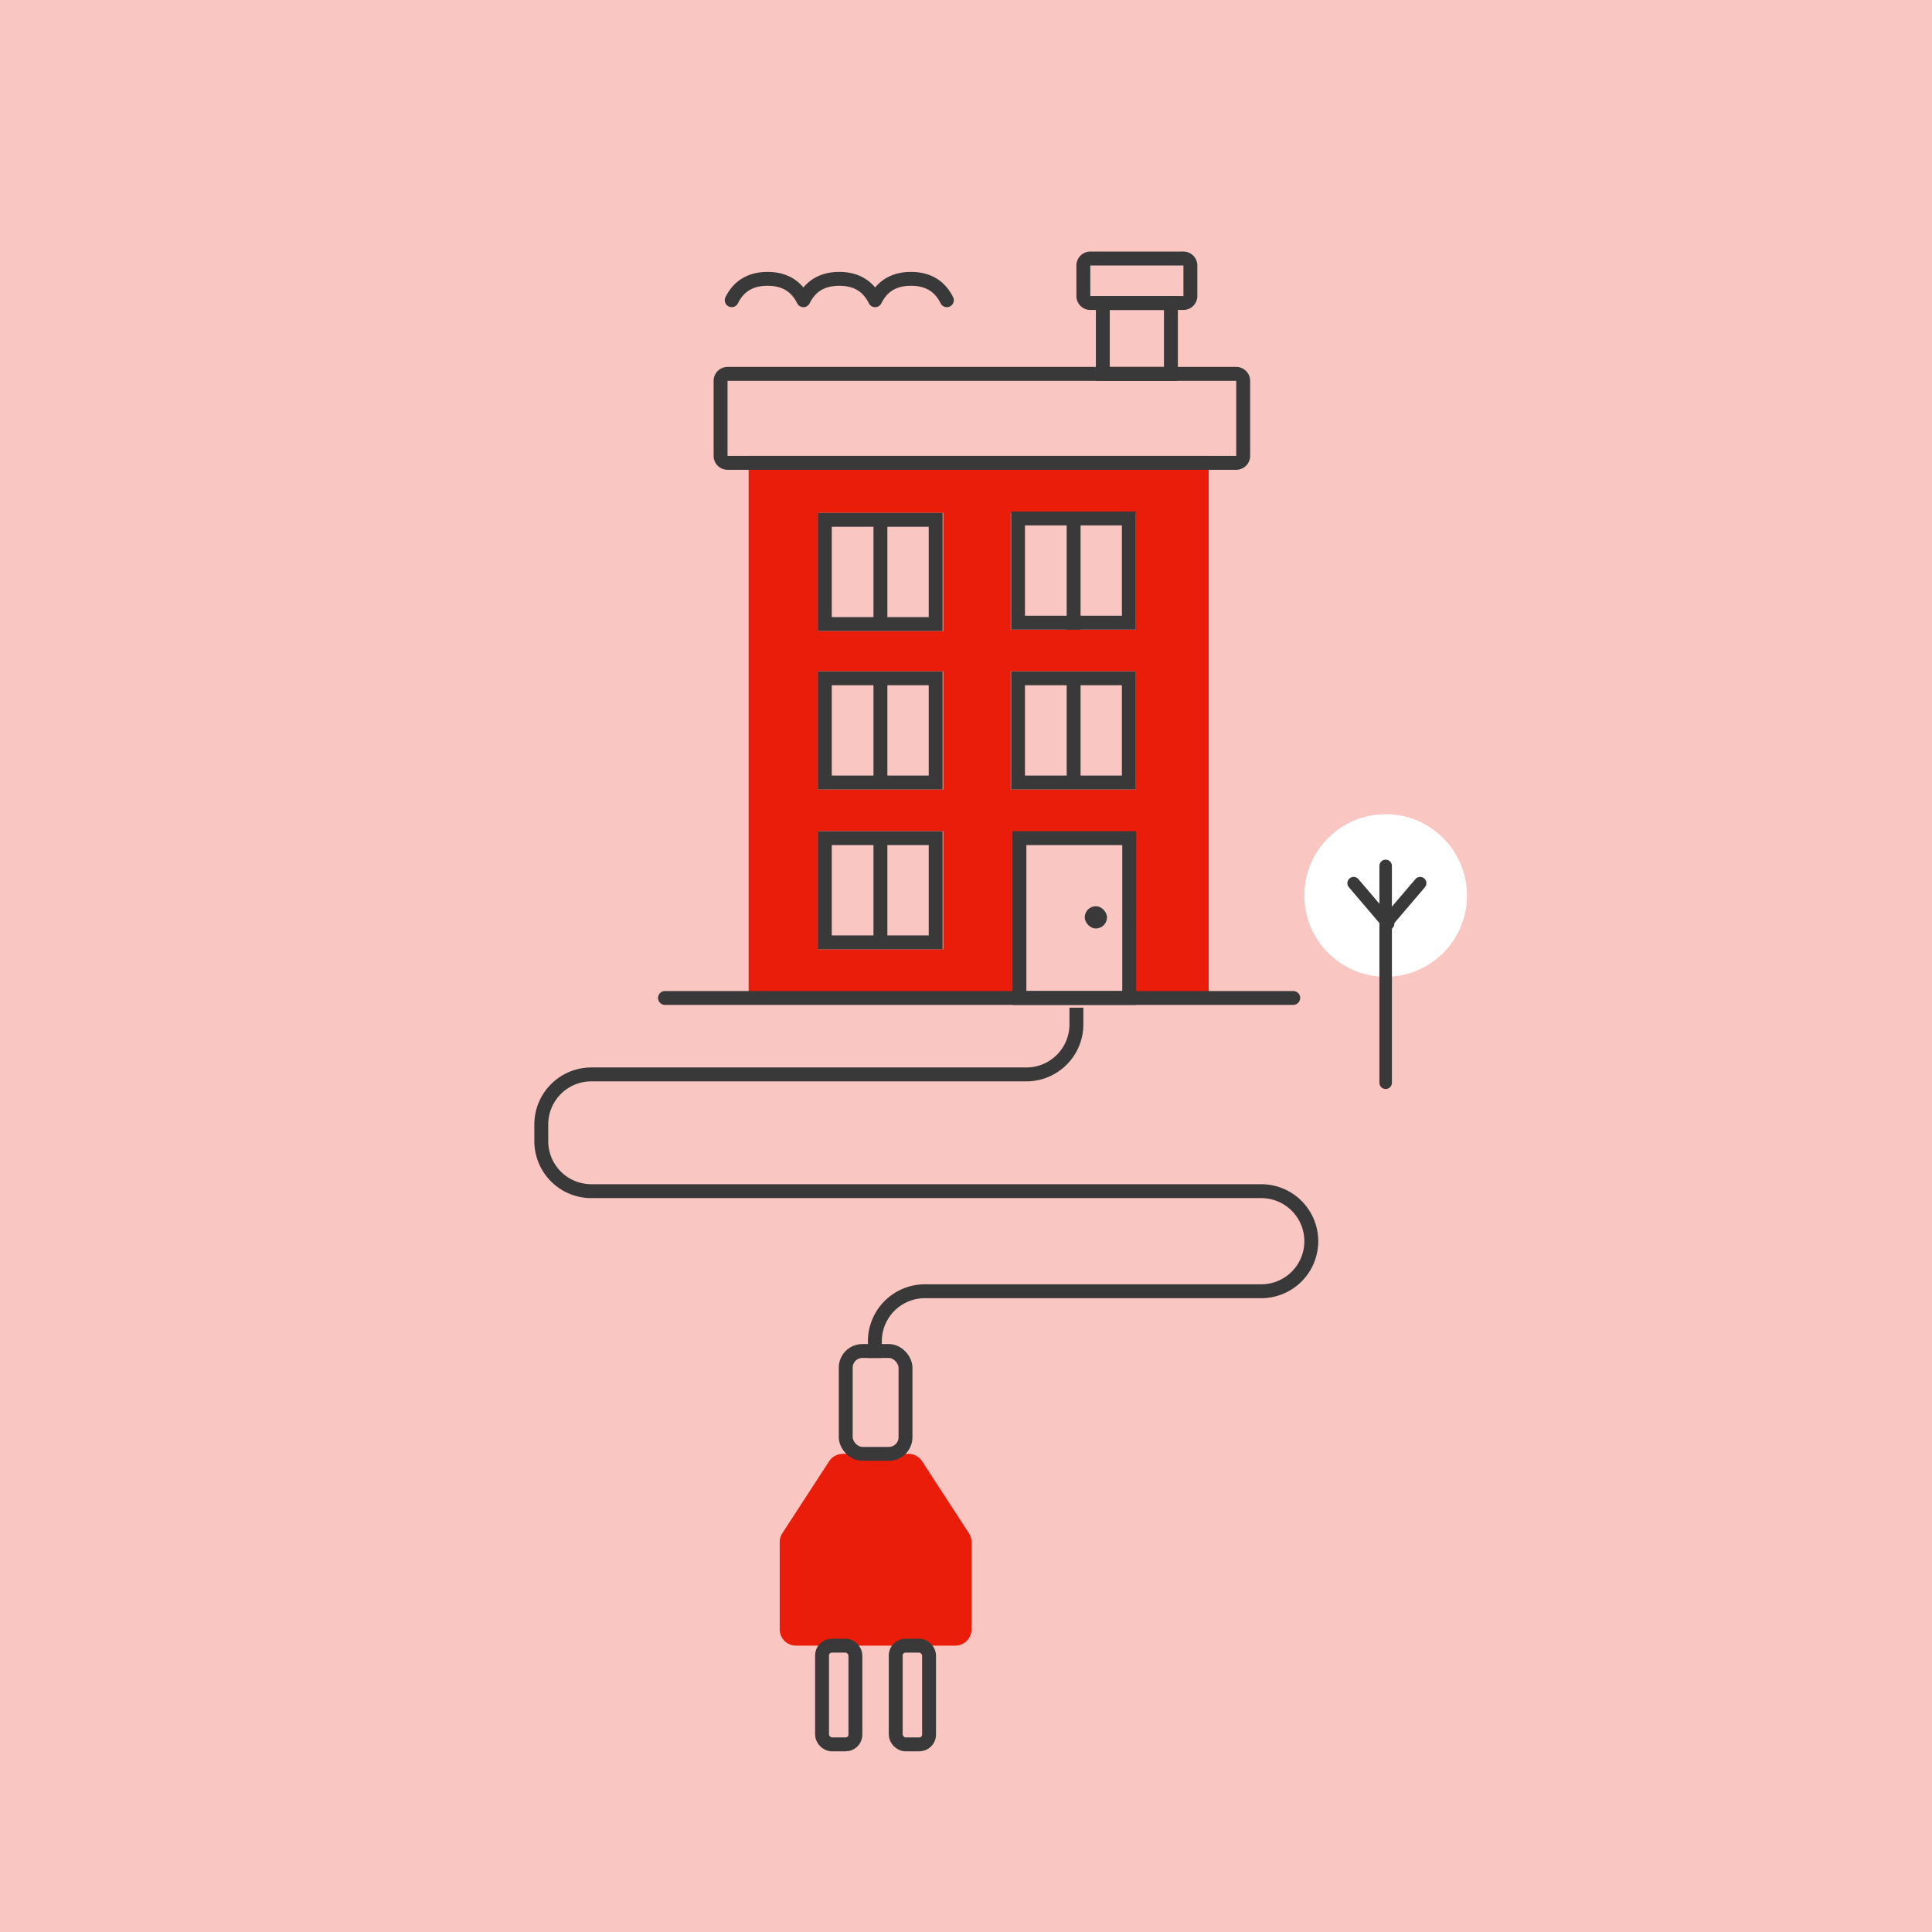 <svg id="Layer_1" data-name="Layer 1" xmlns="http://www.w3.org/2000/svg" viewBox="0 0 1390 1390">
  <rect x="-7.5" y="-0.5" width="1398" height="1398" fill="#fac6c2"/>
  <rect x="538.613" y="328" width="331" height="390" fill="#ea1c0a"/>
  <rect x="588.613" y="369" width="90" height="85" fill="#fac6c2"/>
  <rect x="727.181" y="369" width="90" height="84" fill="#fac6c2"/>
  <rect x="731.613" y="601" width="83.568" height="122" fill="#fac6c2"/>
  <rect x="588.613" y="483" width="90" height="85" fill="#fac6c2"/>
  <rect x="588.613" y="598" width="90" height="85" fill="#fac6c2"/>
  <rect x="727.181" y="483" width="90" height="85" fill="#fac6c2"/>
  <path d="M681.22,221a5,5,0,0,1-4.487-2.788c-4.243-8.593-11.015-12.595-21.315-12.595s-17.071,4-21.313,12.6a5,5,0,0,1-8.967,0c-4.242-8.594-11.016-12.6-21.315-12.6s-17.072,4-21.314,12.6A5,5,0,0,1,578.026,221h0a5,5,0,0,1-4.484-2.787c-4.242-8.593-11.015-12.595-21.313-12.595s-17.073,4-21.315,12.6a5,5,0,0,1-8.967-4.426c5.868-11.887,16.338-18.169,30.282-18.169,10.9,0,19.681,3.842,25.8,11.2,6.116-7.357,14.9-11.2,25.8-11.2s19.682,3.842,25.8,11.2c6.115-7.357,14.895-11.2,25.8-11.2,13.943,0,24.414,6.282,30.281,18.169A5,5,0,0,1,681.22,221Z" fill="#39393a"/>
  <path d="M930.431,723h-452a5,5,0,0,1,0-10h452a5,5,0,0,1,0,10Z" fill="#39393a"/>
  <path d="M889.431,274v54h-366V274h366m0-10h-366a10,10,0,0,0-10,10v54a10,10,0,0,0,10,10h366a10,10,0,0,0,10-10V274a10,10,0,0,0-10-10Z" fill="#39393a"/>
  <path d="M807.431,608V713h-69V608h69m10-10h-89V723h89V598Z" fill="#39393a"/>
  <rect x="780.431" y="652" width="16" height="16" rx="8" fill="#39393a"/>
  <path d="M668.181,608v65h-69.75V608h69.75m10-10h-89.75v85h89.75V598Z" fill="#39393a"/>
  <path d="M668.181,493v65h-69.75V493h69.75m10-10h-89.75v85h89.75V483Z" fill="#39393a"/>
  <path d="M807.181,493v65h-69.75V493h69.75m10-10h-89.75v85h89.75V483Z" fill="#39393a"/>
  <path d="M807.181,378v65h-69.75V378h69.75m10-10h-89.75v85h89.75V368Z" fill="#39393a"/>
  <path d="M668.181,379v65h-69.75V379h69.75m10-10h-89.75v85h89.75V369Z" fill="#39393a"/>
  <rect x="628.431" y="484" width="10" height="83" fill="#39393a"/>
  <rect x="628.431" y="599" width="10" height="83" fill="#39393a"/>
  <rect x="628.431" y="370" width="10" height="83" fill="#39393a"/>
  <rect x="767.431" y="370" width="10" height="83" fill="#39393a"/>
  <rect x="767.431" y="484" width="10" height="83" fill="#39393a"/>
  <path d="M837.431,223.055V264h-39V223.055h39m10-10h-59V274h59V213.055Z" fill="#39393a"/>
  <path d="M851.431,191v22h-67V191h67m0-10h-67a10,10,0,0,0-10,10v22a10,10,0,0,0,10,10h67a10,10,0,0,0,10-10V191a10,10,0,0,0-10-10Z" fill="#39393a"/>
  <circle cx="996.931" cy="644.273" r="58.5" fill="#fff"/>
  <line x1="996.931" y1="779" x2="996.931" y2="623" fill="#fff" stroke="#39393a" stroke-linecap="round" stroke-linejoin="round" stroke-width="9"/>
  <line x1="1021.749" y1="635.409" x2="996.931" y2="664.498" fill="#fff" stroke="#39393a" stroke-linecap="round" stroke-linejoin="round" stroke-width="9"/>
  <line x1="973.885" y1="635.409" x2="998.704" y2="664.498" fill="#fff" stroke="#39393a" stroke-linecap="round" stroke-linejoin="round" stroke-width="9"/>
  <path d="M687.213,1184H572.732a11.76,11.76,0,0,1-11.76-11.76v-62.754a11.761,11.761,0,0,1,1.9-6.409l33.622-51.726a11.76,11.76,0,0,1,9.86-5.351h47.237a11.757,11.757,0,0,1,9.859,5.351l33.623,51.726a11.76,11.76,0,0,1,1.9,6.409v62.754A11.759,11.759,0,0,1,687.213,1184Z" fill="#ea1c0a"/>
  <path d="M774.431,725v12a36,36,0,0,1-36,36h-313a36,36,0,0,0-36,36v12a36,36,0,0,0,36,36h482a36,36,0,0,1,36,36h0a36,36,0,0,1-36,36h-242a36,36,0,0,0-36,36v12" fill="none" stroke="#39393a" stroke-miterlimit="10" stroke-width="10"/>
  <rect x="608.472" y="972" width="43" height="74" rx="11.972" fill="none" stroke="#39393a" stroke-miterlimit="10" stroke-width="10"/>
  <rect x="591.431" y="1184" width="24" height="71" rx="6.997" fill="none" stroke="#39393a" stroke-miterlimit="10" stroke-width="10"/>
  <rect x="644.431" y="1184" width="24" height="71" rx="6.997" fill="none" stroke="#39393a" stroke-miterlimit="10" stroke-width="10"/>
</svg>
